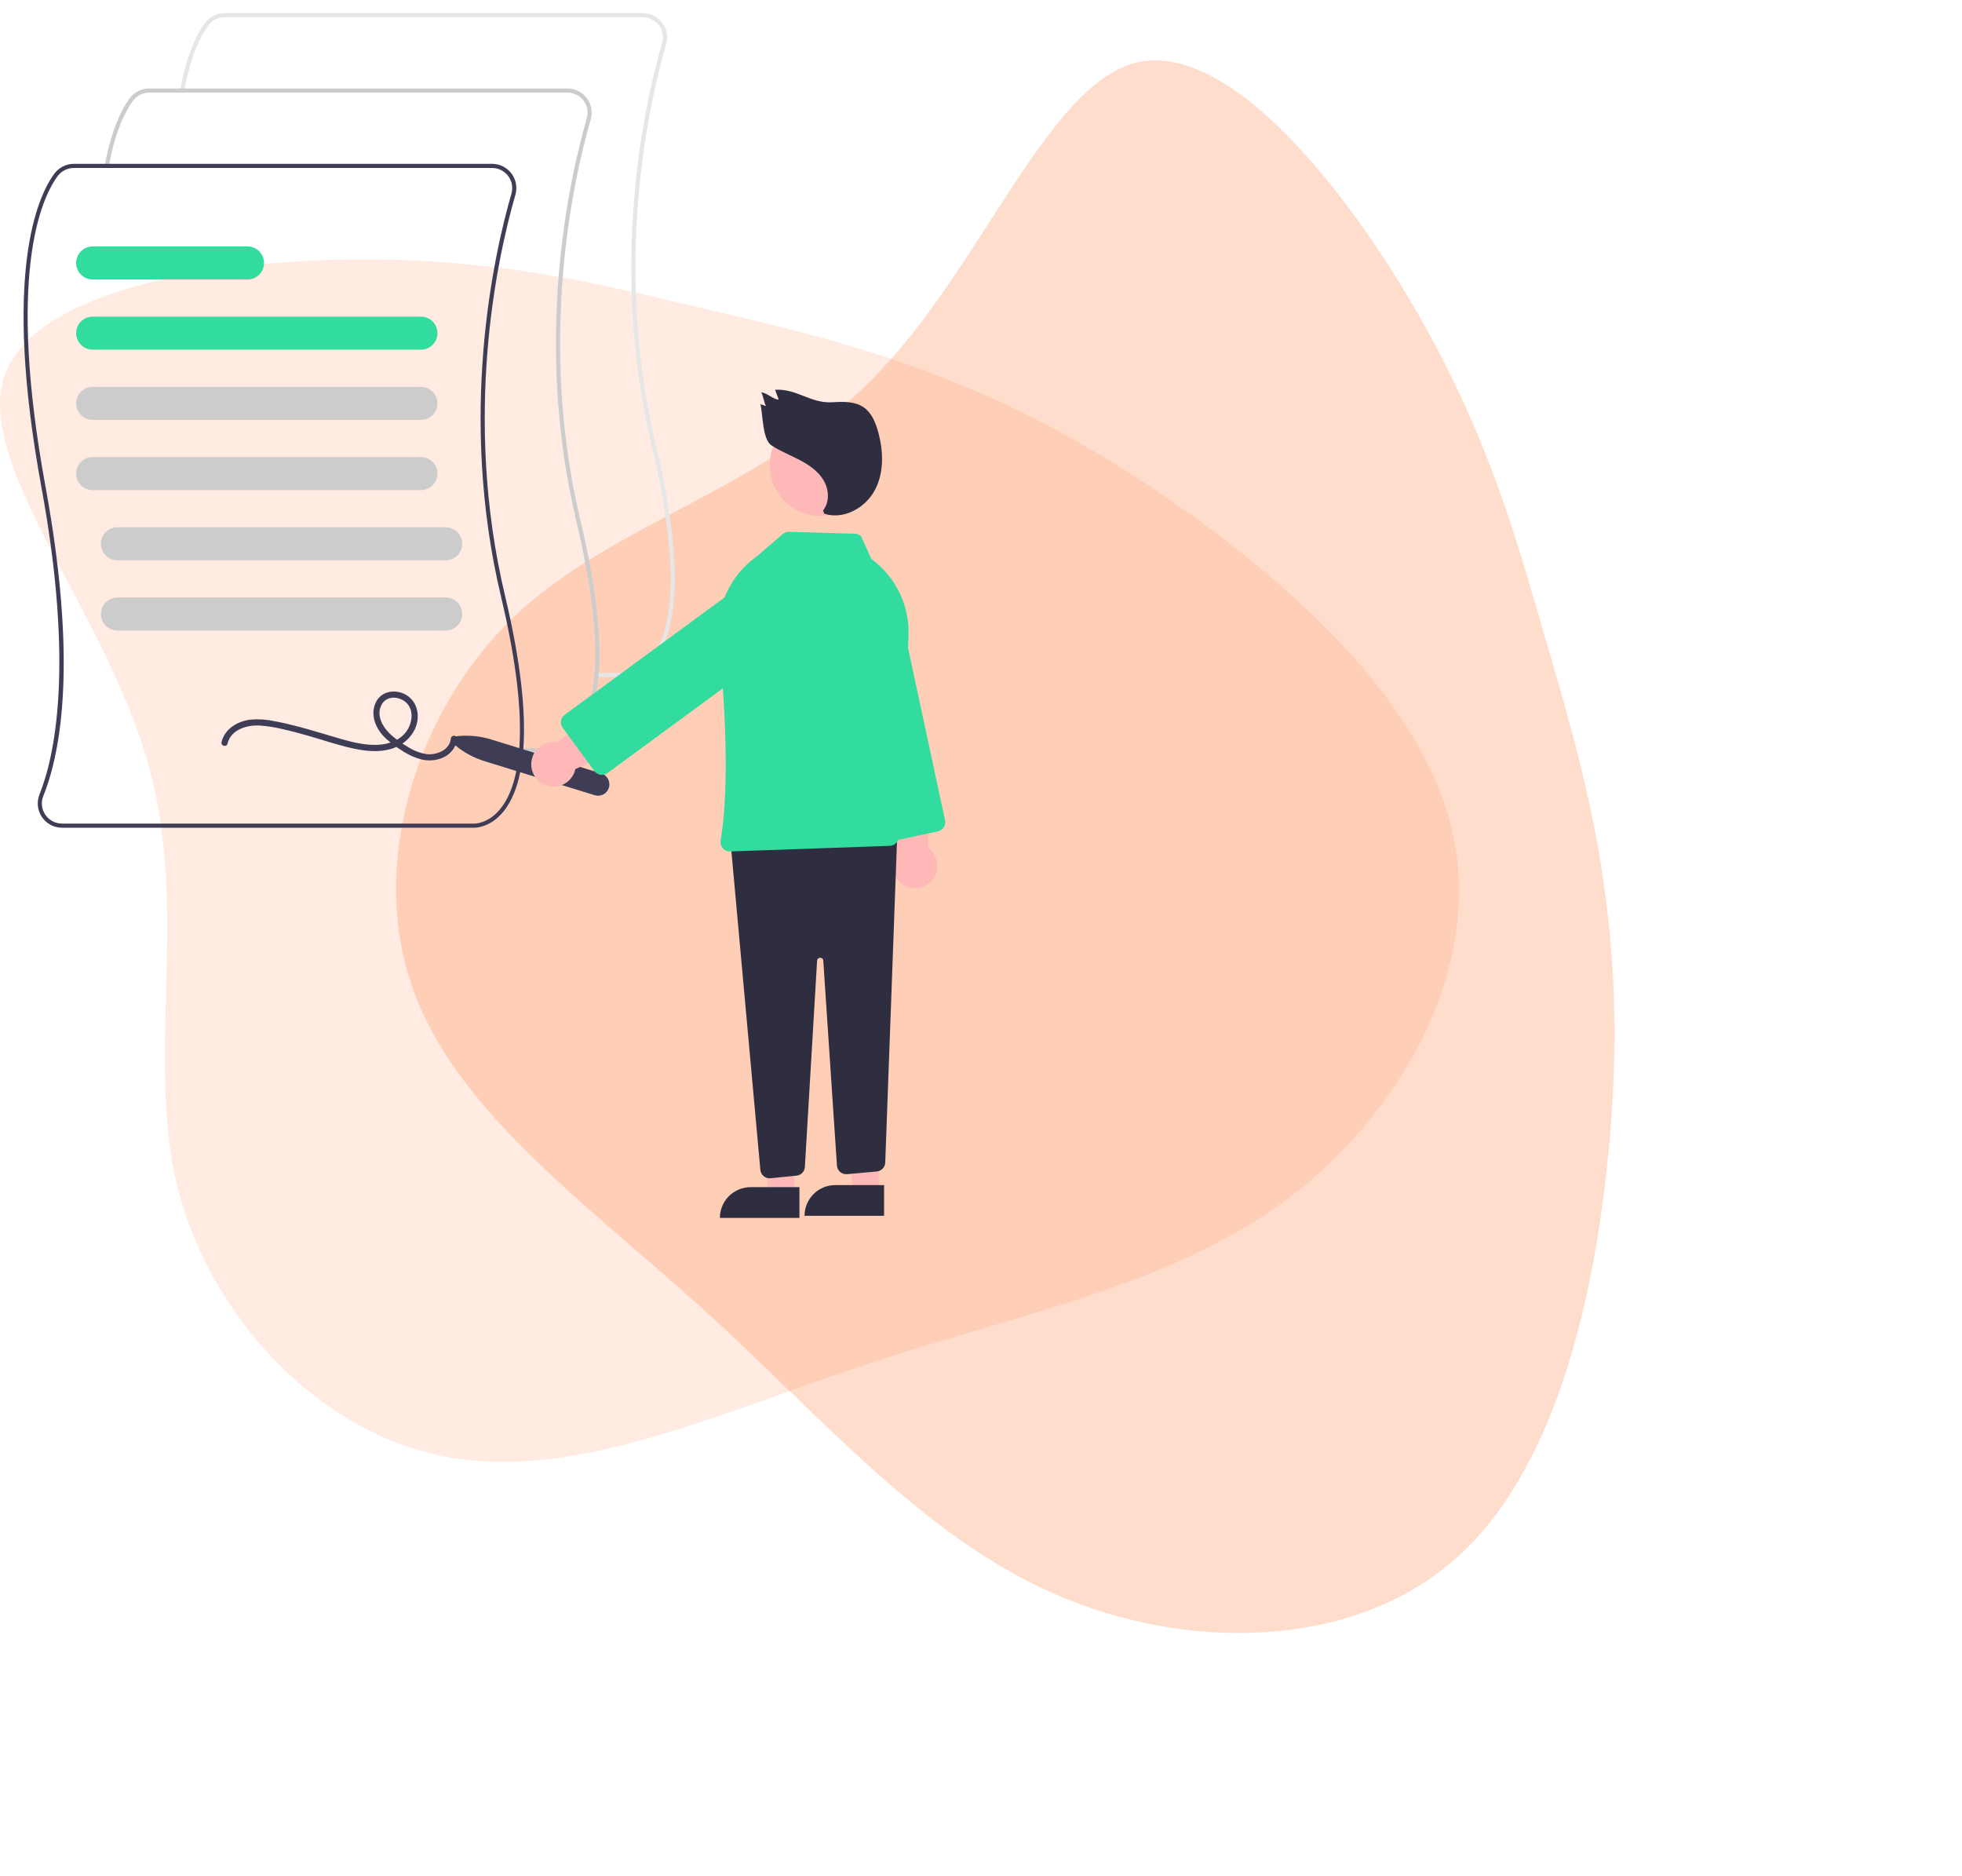<svg width="749" height="716" viewBox="0 0 749 716" fill="none" xmlns="http://www.w3.org/2000/svg">
<path opacity="0.25" d="M610.337 324.907C615.83 357.697 619.013 395.058 613.367 446.387C607.722 497.716 593.248 563.015 554.382 596.018C515.691 629.33 453.091 630.482 402.664 608.43C352.236 586.377 313.981 541.121 269.45 500.639C224.918 460.158 174.111 424.451 157.538 377.126C140.655 329.976 158.8 271.167 196.402 235.208C234.178 199.557 291.412 186.757 332.695 145.043C374.153 103.638 399.311 32.703 433.533 23.947C467.929 15.501 511.214 68.925 538.191 114.443C565.343 160.27 576.671 198.325 586.305 231.22C595.938 264.115 604.535 292.293 610.337 324.907Z" fill="#FF7939"/>
<path opacity="0.15" d="M347.977 139.622C379.027 150.901 412.9 166.41 454.535 196.371C496.17 226.332 545.568 270.744 555.095 320.444C564.974 370.143 535.336 424.778 491.583 457.558C447.831 490.339 389.965 501.266 333.158 519.947C276.35 538.628 220.601 565.064 171.556 556.252C122.511 547.793 80.523 503.38 67.821 453.328C55.471 403.276 72.408 347.585 56.53 291.54C41.005 235.496 -8.04 179.1 1.134 145.262C10.661 111.424 78.053 100.144 130.627 99.087C183.553 98.029 222.013 106.841 255.18 114.596C288.347 122.35 316.927 128.695 347.977 139.622Z" fill="#FF7939"/>
<g clip-path="url(#clip0)">
<path d="M238.587 258.396C238.498 258.396 238.441 258.394 238.422 258.393L227.731 258.394V256.817H238.461C238.709 256.826 243.777 256.969 248.447 251.303C255.406 242.858 261.121 221.952 248.827 170.315C232.295 100.881 246.083 39.54 252.778 16.39C253.108 15.245 253.167 14.039 252.951 12.867C252.734 11.694 252.248 10.589 251.531 9.637C250.814 8.685 249.885 7.913 248.818 7.382C247.751 6.851 246.575 6.575 245.383 6.576H85.721C84.507 6.578 83.311 6.866 82.229 7.416C81.147 7.967 80.21 8.765 79.495 9.746C76.658 13.647 72.766 21.142 70.33 34.695L68.779 34.416C71.267 20.569 75.286 12.854 78.22 8.819C79.082 7.637 80.21 6.676 81.514 6.012C82.817 5.349 84.258 5.002 85.721 5H245.383C246.819 4.999 248.236 5.331 249.522 5.972C250.808 6.612 251.927 7.543 252.791 8.69C253.655 9.837 254.241 11.169 254.501 12.582C254.762 13.994 254.691 15.448 254.293 16.828C247.632 39.858 233.915 100.881 250.36 169.95C262.828 222.313 256.834 243.672 249.611 252.369C244.847 258.105 239.597 258.396 238.587 258.396Z" fill="#E6E6E6"/>
<path d="M209.819 287.164C209.73 287.164 209.674 287.162 209.654 287.16L198.963 287.162V285.585H209.693C209.942 285.593 215.009 285.737 219.679 280.071C226.638 271.626 232.353 250.72 220.059 199.083C203.527 129.649 217.315 68.308 224.011 45.158C224.34 44.013 224.399 42.806 224.183 41.634C223.966 40.462 223.48 39.357 222.763 38.405C222.046 37.453 221.117 36.681 220.05 36.15C218.983 35.619 217.807 35.343 216.615 35.344H56.953C55.739 35.346 54.543 35.634 53.461 36.184C52.379 36.735 51.442 37.533 50.727 38.513C47.891 42.415 43.998 49.91 41.562 63.463L40.011 63.184C42.499 49.337 46.519 41.621 49.452 37.587C50.314 36.405 51.442 35.444 52.746 34.78C54.049 34.117 55.49 33.77 56.953 33.768H216.615C218.052 33.767 219.468 34.099 220.754 34.739C222.04 35.38 223.159 36.31 224.023 37.458C224.887 38.605 225.473 39.937 225.733 41.35C225.994 42.762 225.923 44.216 225.525 45.596C218.864 68.626 205.147 129.649 221.592 198.718C234.06 251.081 228.066 272.44 220.843 281.137C216.079 286.873 210.829 287.164 209.819 287.164Z" fill="#CCCCCC"/>
<path d="M181.051 315.932C180.962 315.932 180.906 315.929 180.886 315.928L23.685 315.929C22.171 315.931 20.68 315.562 19.343 314.854C18.005 314.146 16.861 313.121 16.011 311.869C15.161 310.617 14.631 309.175 14.467 307.671C14.303 306.166 14.511 304.644 15.071 303.238C20.775 288.988 28.455 254.799 15.806 185.929C0.869 104.606 14.241 75.216 20.684 66.355C21.546 65.173 22.674 64.212 23.978 63.548C25.281 62.885 26.723 62.538 28.185 62.536H187.847C189.284 62.534 190.701 62.867 191.986 63.507C193.272 64.148 194.391 65.078 195.255 66.226C196.119 67.373 196.705 68.705 196.965 70.118C197.226 71.53 197.155 72.984 196.757 74.364C190.096 97.394 176.379 158.416 192.825 227.486C205.292 279.849 199.299 301.208 192.075 309.905C187.311 315.641 182.061 315.932 181.051 315.932ZM28.185 64.112C26.971 64.114 25.775 64.402 24.693 64.952C23.611 65.503 22.674 66.301 21.959 67.281C15.636 75.978 2.529 104.922 17.356 185.644C29.44 251.435 23.579 286.224 16.535 303.824C16.06 304.985 15.882 306.246 16.016 307.494C16.151 308.741 16.593 309.935 17.305 310.968C18.01 312.012 18.961 312.866 20.073 313.456C21.185 314.046 22.425 314.354 23.685 314.353H180.925C181.173 314.365 186.242 314.506 190.911 308.839C197.871 300.394 203.585 279.488 191.291 227.85C174.759 158.417 188.547 97.076 195.243 73.926C195.573 72.781 195.632 71.574 195.415 70.402C195.198 69.23 194.712 68.125 193.995 67.173C193.278 66.221 192.349 65.449 191.282 64.918C190.215 64.386 189.039 64.111 187.847 64.112H28.185Z" fill="#3F3D56"/>
<path d="M160.69 133.47H35.373C33.7 133.47 32.097 132.806 30.914 131.624C29.732 130.441 29.067 128.837 29.067 127.165C29.067 125.493 29.732 123.889 30.914 122.707C32.097 121.524 33.7 120.86 35.373 120.86H160.69C162.363 120.86 163.966 121.524 165.149 122.707C166.331 123.889 166.996 125.493 166.996 127.165C166.996 128.837 166.331 130.441 165.149 131.624C163.966 132.806 162.363 133.47 160.69 133.47Z" fill="#31DC9E"/>
<path d="M160.69 160.268H35.373C33.7 160.268 32.097 159.604 30.914 158.421C29.732 157.239 29.067 155.635 29.067 153.963C29.067 152.29 29.732 150.687 30.914 149.504C32.097 148.322 33.7 147.657 35.373 147.657H160.69C162.363 147.657 163.966 148.322 165.149 149.504C166.331 150.687 166.996 152.29 166.996 153.963C166.996 155.635 166.331 157.239 165.149 158.421C163.966 159.604 162.363 160.268 160.69 160.268Z" fill="#CCCCCC"/>
<path d="M160.69 187.065H35.373C33.7 187.065 32.097 186.401 30.914 185.219C29.732 184.036 29.067 182.432 29.067 180.76C29.067 179.088 29.732 177.484 30.914 176.302C32.097 175.119 33.7 174.455 35.373 174.455H160.69C162.363 174.455 163.966 175.119 165.149 176.302C166.331 177.484 166.996 179.088 166.996 180.76C166.996 182.432 166.331 184.036 165.149 185.219C163.966 186.401 162.363 187.065 160.69 187.065Z" fill="#CCCCCC"/>
<path d="M170.148 213.863H44.831C43.158 213.863 41.555 213.199 40.372 212.016C39.19 210.834 38.525 209.23 38.525 207.558C38.525 205.885 39.19 204.282 40.372 203.099C41.555 201.917 43.158 201.252 44.831 201.252H170.148C171.821 201.252 173.424 201.917 174.607 203.099C175.789 204.282 176.454 205.885 176.454 207.558C176.454 209.23 175.789 210.834 174.607 212.016C173.424 213.199 171.821 213.863 170.148 213.863Z" fill="#CCCCCC"/>
<path d="M170.148 240.66H44.831C43.158 240.66 41.555 239.996 40.372 238.814C39.19 237.631 38.525 236.027 38.525 234.355C38.525 232.683 39.19 231.079 40.372 229.897C41.555 228.714 43.158 228.05 44.831 228.05H170.148C171.821 228.05 173.424 228.714 174.607 229.897C175.789 231.079 176.454 232.683 176.454 234.355C176.454 236.027 175.789 237.631 174.607 238.814C173.424 239.996 171.821 240.66 170.148 240.66Z" fill="#CCCCCC"/>
<path d="M94.485 106.673H35.373C33.7 106.673 32.097 106.009 30.914 104.826C29.732 103.644 29.067 102.04 29.067 100.368C29.067 98.695 29.732 97.091 30.914 95.909C32.097 94.727 33.7 94.062 35.373 94.062H94.485C96.157 94.062 97.761 94.727 98.943 95.909C100.126 97.091 100.79 98.695 100.79 100.368C100.79 102.04 100.126 103.644 98.943 104.826C97.761 106.009 96.157 106.673 94.485 106.673Z" fill="#31DC9E"/>
<path d="M86.852 283.869C88.124 278.482 94.102 276.716 98.988 276.913C102.076 277.122 105.139 277.606 108.14 278.361C111.28 279.064 114.389 279.896 117.483 280.778C123.157 282.396 128.772 284.353 134.539 285.618C139.34 286.671 144.557 287.289 149.345 285.835C153.948 284.437 157.852 281.006 159.104 276.263C160.284 271.793 158.664 266.905 154.333 264.862C150.383 263 145.393 263.947 143.435 268.16C141.228 272.91 143.433 278.09 146.929 281.527C148.915 283.393 151.091 285.045 153.421 286.459C155.786 288.07 158.419 289.249 161.196 289.941C165.755 290.915 171.187 289.48 173.538 285.124C174.061 284.138 174.375 283.054 174.461 281.942C174.601 280.427 172.235 280.437 172.097 281.942C171.698 286.279 166.619 288.311 162.82 287.835C160.256 287.41 157.807 286.46 155.628 285.044C153.524 283.817 151.531 282.411 149.671 280.84C146.449 278.052 143.429 273.464 145.593 269.113C147.355 265.57 151.948 265.606 154.741 267.89C158.125 270.657 157.521 275.679 155.29 278.965C152.819 282.604 148.341 284.129 144.118 284.293C139.531 284.472 134.981 283.419 130.596 282.174C125.148 280.627 119.754 278.896 114.28 277.439C111.172 276.612 108.04 275.866 104.876 275.285C101.884 274.626 98.811 274.413 95.757 274.654C90.823 275.224 85.787 278.096 84.572 283.24C84.223 284.72 86.502 285.351 86.852 283.869L86.852 283.869Z" fill="#3F3D56"/>
<path d="M173.73 284.429C173.431 284.18 173.212 283.848 173.101 283.475C172.991 283.102 172.993 282.705 173.108 282.333C173.223 281.962 173.445 281.632 173.747 281.387C174.048 281.141 174.416 280.99 174.803 280.954C179.102 280.538 183.44 280.983 187.566 282.262L229.587 295.239C230.131 295.407 230.636 295.681 231.074 296.044C231.513 296.407 231.875 296.853 232.141 297.357C232.407 297.86 232.571 298.411 232.624 298.978C232.677 299.545 232.617 300.116 232.449 300.66C232.281 301.204 232.008 301.71 231.645 302.148C231.281 302.586 230.835 302.948 230.332 303.214C229.828 303.48 229.278 303.644 228.711 303.697C228.144 303.75 227.572 303.691 227.028 303.523L185.007 290.545C180.879 289.275 177.046 287.196 173.73 284.429Z" fill="#3F3D56"/>
<path d="M345.98 338.339C344.839 337.86 343.816 337.137 342.984 336.22C342.152 335.304 341.532 334.216 341.166 333.033C340.8 331.851 340.698 330.602 340.867 329.376C341.036 328.15 341.471 326.975 342.143 325.936L334.941 288.268L353.298 286.837L354.406 323.681C356.078 324.926 357.235 326.74 357.659 328.78C358.082 330.821 357.742 332.946 356.704 334.753C355.665 336.559 354 337.922 352.023 338.583C350.047 339.244 347.897 339.157 345.98 338.339Z" fill="#FFB8B8"/>
<path d="M333.808 318.899L315.11 231.821C314.342 228.244 315.027 224.509 317.013 221.437C318.999 218.365 322.124 216.208 325.7 215.44C329.277 214.672 333.012 215.357 336.084 217.343C339.156 219.329 341.313 222.454 342.081 226.03L360.779 313.108C360.975 314.027 360.798 314.987 360.288 315.777C359.778 316.566 358.975 317.121 358.056 317.32L338.02 321.622C337.565 321.72 337.094 321.727 336.636 321.643C336.178 321.559 335.741 321.386 335.35 321.133C334.958 320.88 334.621 320.553 334.356 320.169C334.092 319.786 333.905 319.354 333.808 318.899Z" fill="#31DC9E"/>
<path d="M303.118 455.879H293.456L288.859 418.608L303.121 418.609L303.118 455.879Z" fill="#FFB8B8"/>
<path d="M286.554 453.118H305.189V464.851H274.821C274.821 463.31 275.124 461.785 275.714 460.361C276.304 458.937 277.168 457.644 278.257 456.555C279.347 455.465 280.64 454.601 282.064 454.011C283.487 453.421 285.013 453.118 286.554 453.118Z" fill="#2F2E41"/>
<path d="M335.433 455.091H325.771L321.174 417.82L335.435 417.821L335.433 455.091Z" fill="#FFB8B8"/>
<path d="M318.869 452.33H337.504V464.063H307.135C307.135 462.522 307.439 460.996 308.029 459.573C308.618 458.149 309.482 456.856 310.572 455.766C311.661 454.677 312.955 453.813 314.379 453.223C315.802 452.633 317.328 452.33 318.869 452.33Z" fill="#2F2E41"/>
<path d="M291.542 448.927C291.179 448.63 290.88 448.263 290.661 447.848C290.443 447.434 290.309 446.98 290.268 446.513L279.034 322.946C278.991 322.466 279.045 321.983 279.195 321.525C279.344 321.067 279.585 320.644 279.903 320.283C280.221 319.921 280.61 319.628 281.045 319.421C281.48 319.214 281.952 319.098 282.434 319.08L338.771 316.968C339.259 316.949 339.745 317.032 340.199 317.21C340.653 317.388 341.066 317.658 341.411 318.003C341.756 318.348 342.026 318.76 342.205 319.214C342.383 319.668 342.466 320.154 342.449 320.642L337.945 443.735C337.912 444.596 337.567 445.416 336.974 446.042C336.381 446.668 335.58 447.057 334.722 447.137L323.362 448.17C322.891 448.212 322.416 448.161 321.966 448.017C321.515 447.874 321.097 447.642 320.738 447.334C320.378 447.027 320.084 446.651 319.871 446.229C319.659 445.806 319.534 445.345 319.502 444.873L314.289 366.674C314.285 366.524 314.252 366.376 314.19 366.239C314.129 366.102 314.041 365.978 313.931 365.875C313.821 365.773 313.692 365.693 313.551 365.641C313.41 365.588 313.26 365.565 313.11 365.571H313.105C312.955 365.565 312.804 365.589 312.663 365.642C312.522 365.696 312.393 365.776 312.283 365.88C312.174 365.983 312.086 366.108 312.025 366.246C311.964 366.384 311.932 366.533 311.929 366.683L307.264 445.409C307.217 446.252 306.87 447.051 306.285 447.66C305.7 448.268 304.917 448.648 304.076 448.728L294.153 449.721C293.687 449.769 293.215 449.724 292.767 449.587C292.319 449.451 291.902 449.226 291.542 448.927H291.542Z" fill="#2F2E41"/>
<path d="M313.212 196.936C323.903 196.936 332.57 188.269 332.57 177.578C332.57 166.887 323.903 158.22 313.212 158.22C302.521 158.22 293.854 166.887 293.854 177.578C293.854 188.269 302.521 196.936 313.212 196.936Z" fill="#FFB8B8"/>
<path d="M275.934 323.782C275.589 323.391 275.336 322.928 275.192 322.426C275.049 321.925 275.019 321.398 275.104 320.883C278.678 299.16 276.664 267.229 274.344 244.268C273.739 238.177 274.749 232.034 277.273 226.458C279.797 220.882 283.746 216.069 288.721 212.504L298.831 203.839C299.503 203.269 300.36 202.966 301.241 202.986L326.356 203.703C327.262 203.728 328.124 204.1 328.763 204.741L332.644 213.336L332.684 213.365C337.309 216.765 341.019 221.257 343.483 226.441C345.947 231.625 347.088 237.339 346.804 243.071L343.107 319.473C343.06 320.361 342.682 321.2 342.048 321.824C341.414 322.448 340.57 322.813 339.681 322.846L278.719 324.989C278.679 324.989 278.64 324.99 278.601 324.99C278.096 324.991 277.597 324.883 277.137 324.675C276.677 324.467 276.266 324.162 275.934 323.782Z" fill="#31DC9E"/>
<path d="M202.811 291.9C202.781 290.663 203.022 289.434 203.518 288.3C204.014 287.166 204.753 286.154 205.682 285.336C206.611 284.519 207.708 283.915 208.896 283.567C210.084 283.219 211.334 283.136 212.558 283.323L243.978 261.335L252.797 277.498L219.634 293.589C219.183 295.624 218.001 297.422 216.312 298.644C214.624 299.865 212.546 300.425 210.472 300.217C208.399 300.009 206.474 299.047 205.062 297.514C203.65 295.982 202.849 293.984 202.811 291.9L202.811 291.9Z" fill="#FFB8B8"/>
<path d="M229.253 295.723C228.792 295.653 228.35 295.493 227.952 295.251C227.553 295.01 227.206 294.692 226.932 294.316L214.806 277.796C214.251 277.037 214.019 276.089 214.161 275.159C214.304 274.23 214.809 273.395 215.567 272.837L287.364 220.138C290.313 217.974 294.001 217.069 297.617 217.624C299.407 217.899 301.126 218.523 302.675 219.462C304.224 220.401 305.573 221.636 306.645 223.096C307.716 224.556 308.49 226.213 308.922 227.973C309.353 229.732 309.434 231.559 309.159 233.349C308.884 235.14 308.26 236.858 307.321 238.407C306.382 239.956 305.147 241.305 303.687 242.377L231.889 295.076C231.284 295.523 230.551 295.764 229.799 295.764C229.616 295.764 229.434 295.75 229.253 295.723Z" fill="#31DC9E"/>
<path d="M314.203 194.811C316.77 191.663 316.489 186.868 314.429 183.368C312.369 179.868 308.871 177.457 305.272 175.574C301.673 173.691 297.85 172.21 294.463 169.968C291.076 167.726 291.224 158.234 290.322 154.274L292.473 154.99C291.646 153.933 291.381 150.808 290.554 149.75C292.985 149.99 294.853 152.298 297.284 152.538L295.881 148.773C304.216 148.26 309.397 154.051 317.732 153.537C321.861 153.283 326.346 153.122 329.74 155.487C332.69 157.542 334.183 161.098 335.163 164.558C337.267 171.985 337.594 180.304 333.96 187.115C330.327 193.925 321.951 198.514 314.634 196.055L314.203 194.811Z" fill="#2F2E41"/>
</g>
<defs>
<clipPath id="clip0">
<rect width="500" height="460.562" fill="white" transform="translate(9 5)"/>
</clipPath>
</defs>
</svg>
